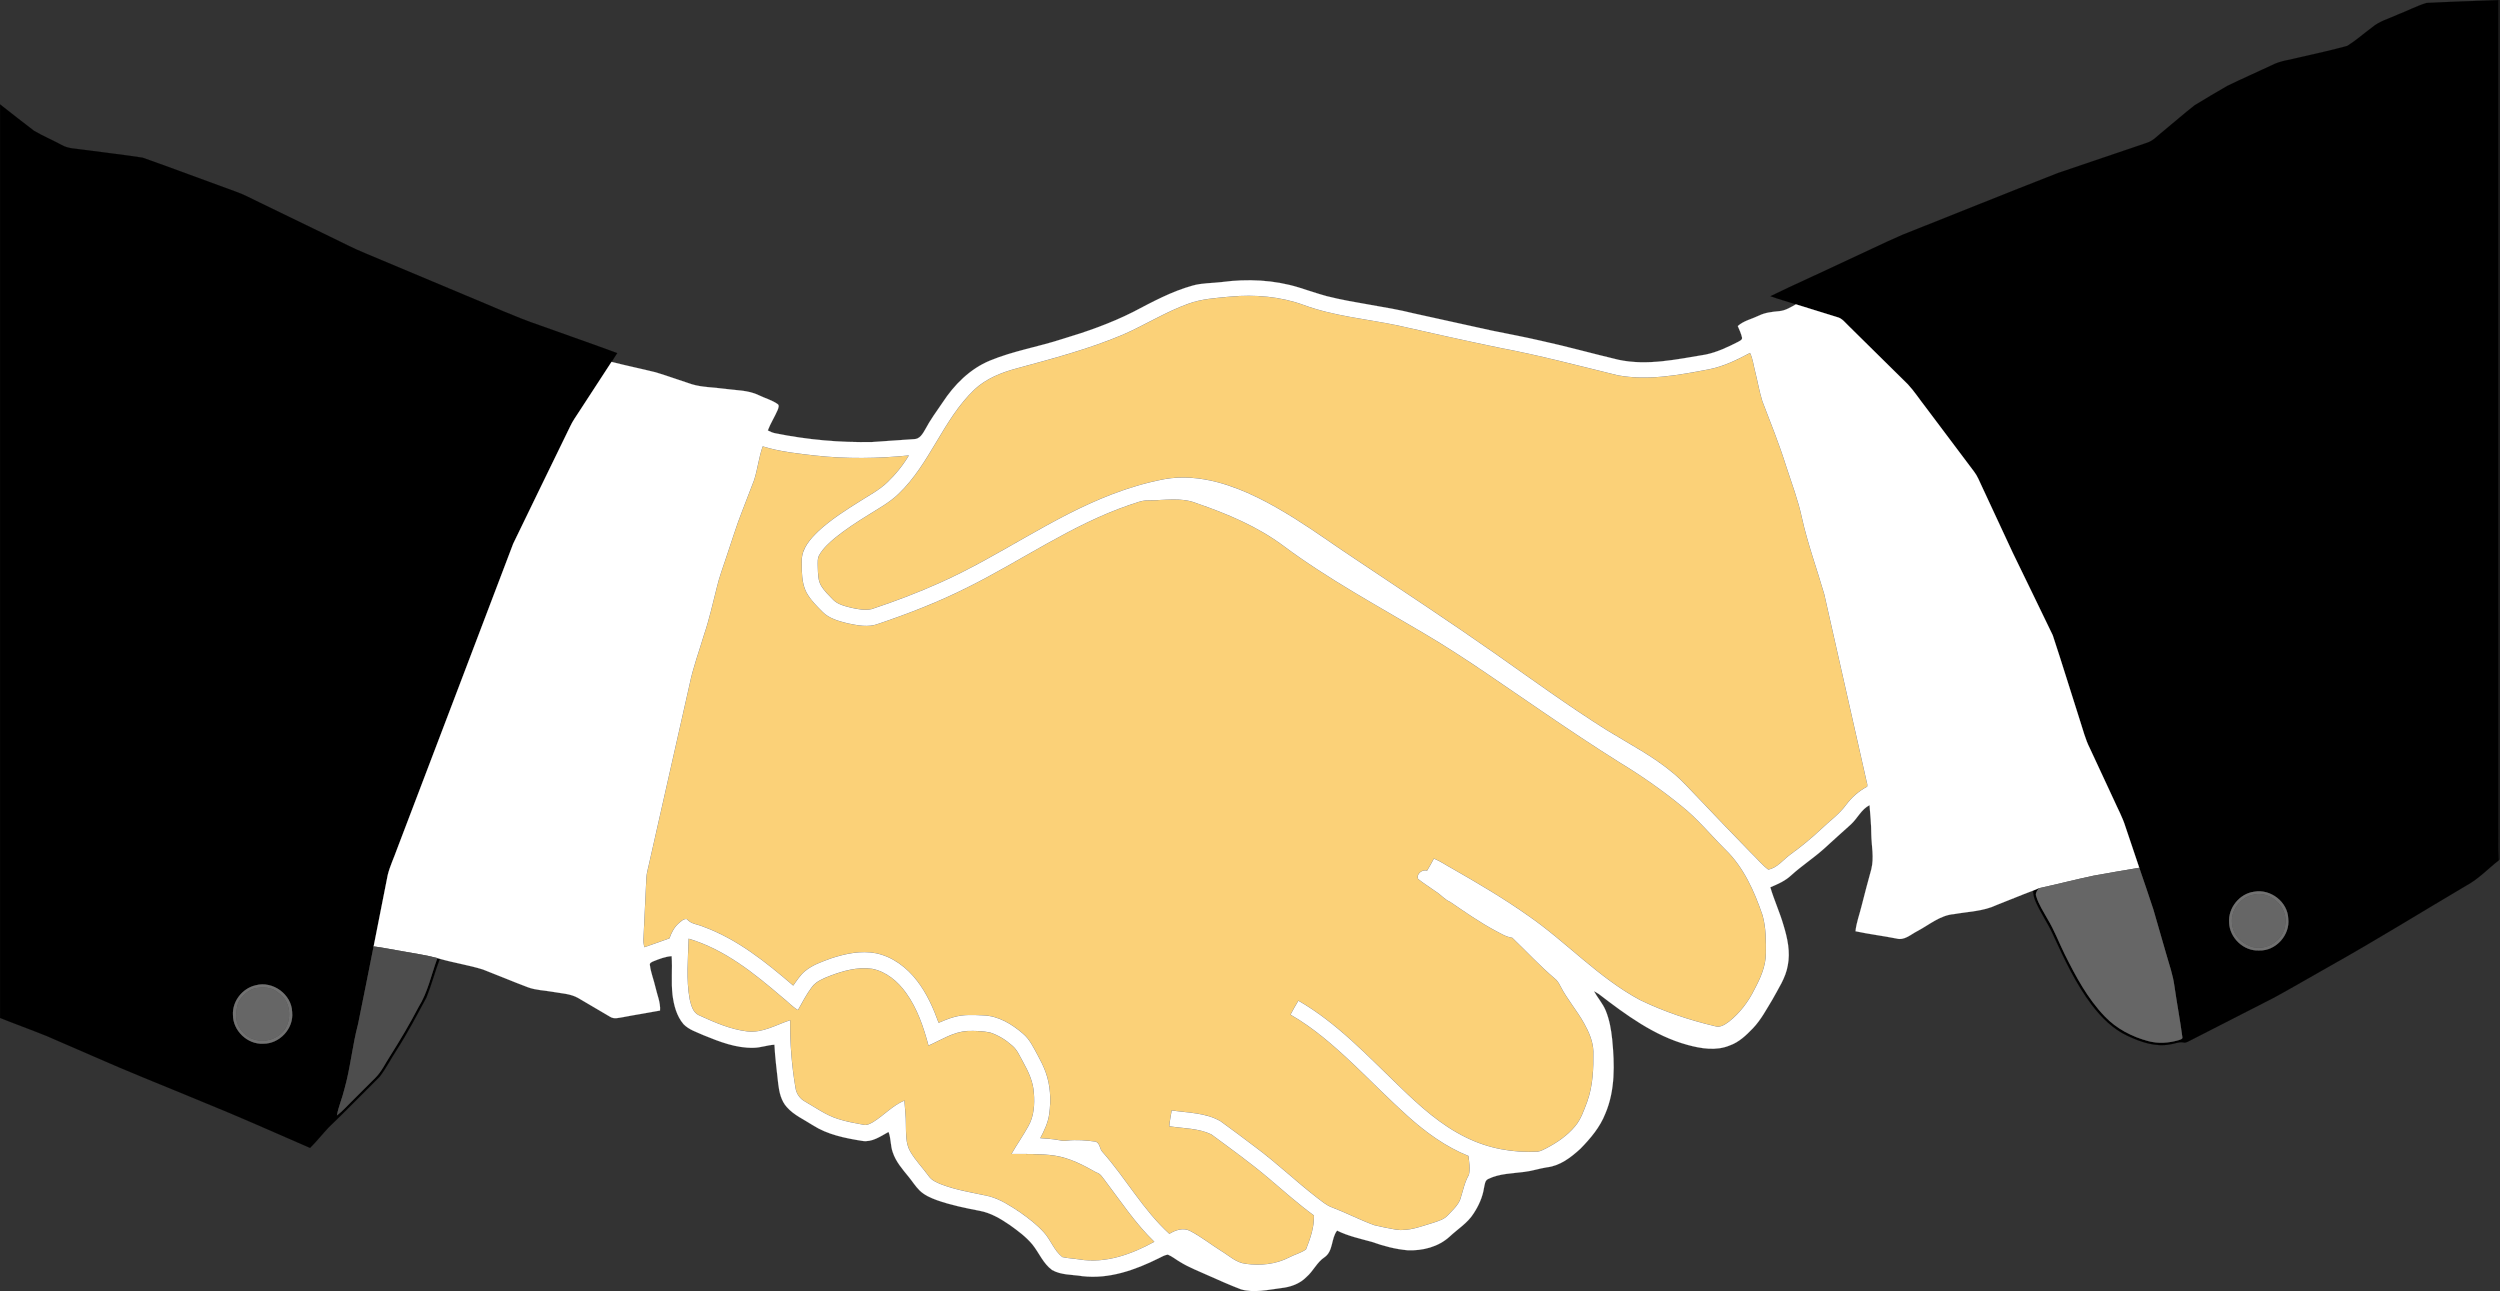 <?xml version="1.0" encoding="utf-8"?>
<!DOCTYPE svg PUBLIC "-//W3C//DTD SVG 1.1//EN" "http://www.w3.org/Graphics/SVG/1.1/DTD/svg11.dtd">
<svg version="1.1" id="Layer_1" xmlns="http://www.w3.org/2000/svg" xmlns:xlink="http://www.w3.org/1999/xlink" x="0px" y="0px"
	 viewBox="-0.047 133.532 1920.094 991.641" enable-background="new -0.047 133.532 1920.094 991.641" xml:space="preserve"
	>
<rect x="-0.047" y="133.532" width="1920.094" height="991.641" fill="#333333" stroke="none"/>
<g id="_x23_f2f2f2ff">
</g>
<g id="_x23_000000ff">
	<path stroke="#000000" stroke-width="0.094" d="M1863.48,135.82c18.49-0.98,37.01-1.49,55.51-2.22
		c0.02,209.13,0.01,418.27,0.01,627.4c0.1,11.06-0.24,22.13,0.22,33.19c-8.25,6.43-15.5,14.27-24.76,19.31
		c-35,20.67-69.55,42.11-105.02,61.97c-14.29,8.02-28.4,16.35-42.78,24.19c-21.43,10.93-42.86,21.84-64.24,32.86
		c-1.76,0.77-3.51,2.23-5.53,1.67c-3.45-0.75-6.74,1.07-10.11,1.45c-11.37,2.17-22.69-1.78-32.84-6.56
		c-11.12-5.16-19.98-14.06-27.35-23.66c-12.35-16.3-21.02-34.96-29.54-53.45c-4.17-9.52-10.46-17.96-14.31-27.63
		c-0.83-2.18-1.09-4.5-1.34-6.78c1.41-0.61,2.83-1.25,4.3-1.78c-1.01,1.86-2.82,3.83-1.81,6.09
		c1.86,6.28,5.54,11.8,8.69,17.48c5.22,8.56,8.7,18.01,13.14,26.97c8.5,17.04,17.6,34.19,30.94,48
		c8.96,9.37,20.86,15.47,33.29,18.8c7.63,2.05,15.75,1.45,23.28-0.74c1.07-0.46,3.29-0.72,2.82-2.43
		c-1.75-13.01-4.19-25.94-6.07-38.94c-1.07-8.47-3.98-16.51-6.29-24.67c-3.3-11.4-6.54-22.82-9.87-34.21
		c-3.5-10.74-7.2-21.42-10.84-32.11c-3.52-10.54-7.09-21.06-10.64-31.59c-2.24-7.23-5.94-13.88-8.99-20.77
		c-6.13-13.21-12.27-26.41-18.42-39.61c-3.43-6.73-5.17-14.12-7.55-21.24c-7-21.78-13.66-43.67-20.86-65.38
		c-10.08-21.16-20.52-42.16-30.68-63.28c-7.99-17.04-15.86-34.13-23.81-51.17c-1.81-3.79-3.3-7.78-5.87-11.13
		c-12.44-16.57-24.91-33.12-37.34-49.7c-4.56-5.77-8.54-12.01-13.55-17.41c-15.1-14.9-30.23-29.77-45.31-44.7
		c-2.78-2.57-5.12-6.06-9.03-6.95c-10.57-3.23-21.1-6.56-31.65-9.82c-6.51-2.12-13.13-3.9-19.56-6.25
		c18.53-9.05,37.41-17.37,56.04-26.21c15.12-6.92,30.04-14.3,45.3-20.93c39.85-15.78,79.57-31.89,119.49-47.47
		c22.79-7.78,45.6-15.52,68.42-23.23c5.2-1.64,8.69-6.14,12.95-9.29c7.87-6.44,15.51-13.19,23.53-19.45
		c8.28-5.14,16.73-10.02,25.15-14.93c11.25-5.51,22.76-10.49,34.08-15.84c6.84-3.6,14.68-4.23,22.05-6.21
		c12.06-2.76,24.17-5.39,36.09-8.71c6.65-4.13,12.54-9.45,18.87-14.08c5.72-4.98,13.25-6.83,19.98-9.99
		C1848.99,141.86,1856,138.15,1863.48,135.82 M1731.33,818.41c-11.27,1.42-20.09,12.37-19.32,23.66
		c0.39,11.75,11.13,22.05,22.99,21.44c12.79,0.54,23.93-11.86,22.4-24.5C1756.91,826.22,1743.82,816.16,1731.33,818.41z"/>
	<path stroke="#000000" stroke-width="0.094" d="M0,213.71c8.65,6.79,17.3,13.59,26.05,20.25c6.84,4.05,14.21,7.12,21.2,10.89
		c5.07,2.98,11.12,2.78,16.75,3.7c15.17,2.1,30.41,3.73,45.53,6.09c23.77,8.38,47.35,17.35,71.07,25.91
		c6.41,2.18,12.35,5.47,18.45,8.38c18.2,8.79,36.36,17.69,54.57,26.46c9.06,4.32,17.92,9.06,27.23,12.81
		c25.82,10.81,51.62,21.67,77.43,32.49c18.71,7.63,37.06,16.22,56.21,22.71c19.82,7.16,39.75,14.01,59.5,21.34
		c-1.47,2.24-2.87,4.52-4.35,6.74c-8.22,12.53-16.36,25.11-24.53,37.67c-2.47,3.88-5.24,7.6-7.17,11.79
		c-14.55,30.07-29.32,60.03-43.8,90.13c-29.82,78.24-59.4,156.57-89.3,234.78c-2.31,6.59-5.41,12.93-7.09,19.74
		c-3.61,18.28-7.28,36.55-10.83,54.84c-4.01,19.86-7.81,39.75-11.93,59.59c-4.42,16.61-5.87,33.84-10.59,50.39
		c-1.58,6.67-4.43,12.99-5.66,19.76c4.04-3.07,7.39-6.89,10.99-10.44c6.2-6.14,12.35-12.33,18.53-18.49
		c4.8-4.79,7.59-11.07,11.27-16.66c7.7-12.22,15.09-24.62,21.74-37.44c7.26-11.54,9.87-25.11,14.58-37.74
		c0.47,0.13,1.42,0.39,1.9,0.52c-3.72,9.78-6.36,19.94-10.26,29.65c-7.31,13.55-14.45,27.22-22.78,40.19
		c-4.49,6.86-8.22,14.26-13.2,20.77c-13.04,12.97-25.87,26.15-39.13,38.89c-4.87,5.15-9.24,10.76-14.29,15.75
		c-27.33-11.82-54.48-24.05-82.1-35.19c-28.45-11.86-57.15-23.13-85.34-35.63c-11.62-5.03-23.22-10.1-34.85-15.13
		c-11.87-4.79-23.92-9.13-35.8-13.9V213.71 M196.29,890.3c-10.17,2.32-17.95,12.24-17.4,22.73
		c-0.02,12.03,11.09,22.74,23.14,22.07c12.53,0.24,23.57-11.61,22.3-24.11C224,897.32,209.45,886.66,196.29,890.3z"/>
	<path fill='#FBD178' stroke="#000000" stroke-width="0.094" d="M912.65,366.78c10.33-3.82,21.44-4.41,32.3-5.48c18.95-1.71,38.38-0.1,56.33,6.46
		c23.08,8.52,47.74,10.64,71.67,15.58c26.06,5.89,52.13,11.78,78.3,17.18c30.65,5.77,60.81,13.77,91.08,21.2
		c23.52,4.36,47.46-0.24,70.61-4.66c11.05-2.22,21.21-7.24,31.1-12.49c2.2,4.5,2.69,9.55,3.97,14.34
		c1.9,7.53,3.19,15.22,5.48,22.65c6.4,16.69,13.1,33.28,18.43,50.36c4.23,13.01,9.12,25.83,11.98,39.25
		c4.44,19.98,11.53,39.21,17.2,58.84c10.73,47.29,21.36,94.6,32.09,141.89c0.23,1.91,1.37,3.9,0.82,5.82
		c-6.41,3.4-11.91,8.25-16.23,14.07c-5.19,7.11-12.45,12.22-18.74,18.25c-7.61,7.13-15.65,13.79-24.11,19.89
		c-5.46,3.96-9.94,10.26-16.89,11.5c-5-3.75-8.92-8.75-13.44-13.03c-13.7-13.99-27.2-28.14-40.68-42.33
		c-6.1-6.21-11.82-12.84-18.54-18.42c-15.72-13.3-34.13-22.73-51.58-33.46c-29.22-18.42-57.19-38.71-85.41-58.59
		c-35.19-24.66-71.07-48.31-106.81-72.17c-15.88-10.43-31.22-21.65-47.33-31.71c-18.48-11.53-37.91-22.11-59.06-27.77
		c-13.25-3.49-27.25-4.82-40.8-2.42c-13.77,2.61-27.25,6.62-40.32,11.63c-46.44,17.72-86.75,47.75-132.04,67.89
		c-17.14,7.75-34.77,14.39-52.61,20.32c-5.22,1.24-10.65,0.01-15.79-1.06c-5.07-1.34-10.68-2.53-14.31-6.63
		c-2.97-3.06-6.06-6.06-8.39-9.65c-2.88-4.44-2.72-9.94-2.92-15.01c-0.02-3.24-0.45-6.76,1.38-9.63c3.03-5.12,7.54-9.14,12.06-12.92
		c8.04-6.49,16.72-12.13,25.5-17.56c7.9-4.96,16.2-9.47,22.98-15.99c24.34-23.13,34.23-57.26,58.57-80.4
		c8.89-8.22,20.39-12.87,31.93-15.97c27.67-7.54,55.53-14.86,82.01-26.04C879.41,383.1,895.17,373.05,912.65,366.78z"/>
	<path fill='#FBD178' stroke="#000000" stroke-width="0.094" d="M579.11,502.25c2.75-8.48,3.59-17.53,6.62-25.92c13.1,4.06,26.81,5.53,40.38,7.05
		c23.9,2.66,48.05,2.33,71.95-0.09c-4.59,7.72-10.33,14.77-16.84,20.94c-5.95,5.68-13.27,9.52-20.15,13.89
		c-11.33,7.09-22.72,14.29-32.56,23.4c-6.24,5.98-12.76,13.3-12.74,22.47c0.1,8.28-0.34,17.1,3.64,24.66
		c3.1,5.63,7.73,10.19,12.22,14.71c5.07,5.24,12.43,7.12,19.27,8.88c7.69,1.57,15.97,3.32,23.56,0.39
		c23.3-7.86,46.28-16.8,68.28-27.84c41.69-20.68,80.15-48.16,124.45-63.38c4.84-1.4,9.57-3.8,14.74-3.59
		c12.33,0.04,25.25-2.63,37.06,2.19c23.37,8.04,46.49,17.72,66.45,32.54c34.4,25.68,72.3,46.03,109.11,67.95
		c30.87,18.24,60.01,39.17,89.67,59.26c19.67,13.42,39.46,26.67,59.64,39.33c16.39,9.94,32.17,20.92,47.05,33.05
		c12.65,9.92,22.78,22.52,34.15,33.8c14.14,13.69,22.3,32.1,28.59,50.44c2.71,9.59,2.73,19.68,2.62,29.57
		c-0.19,9.83-4.25,18.97-8.81,27.49c-4.65,9.44-11.15,18.09-19.43,24.65c-3.07,2.26-6.82,4.97-10.83,3.63
		c-19.89-4.72-39.42-11.26-57.82-20.2c-31.86-17.14-56.43-44.45-86.01-64.85c-18.61-13.15-38.28-24.7-58.04-36.01
		c-4.72-2.5-9.1-5.69-14.07-7.66c-1.61,3.17-3.45,6.21-5.24,9.28c-3.68-1.24-8.56,2.55-6.83,6.38
		c4.32,3.46,9.08,6.33,13.56,9.6c3.89,2.39,6.76,6.15,11.04,7.95c11.36,7.77,22.67,15.69,34.83,22.19
		c4.11,2.11,8.11,4.74,12.8,5.34c10.88,10.39,21.12,21.49,32.6,31.25c1.94,1.47,3.22,3.54,4.28,5.7
		c5.19,10.14,12.75,18.79,18.29,28.72c3.7,6.61,6.86,13.83,7.17,21.52c0.16,13.16-0.29,26.64-4.89,39.14
		c-2.48,6.44-4.66,13.22-9.22,18.56c-6.02,7.22-13.94,12.61-22.23,16.91c-2.06,1.01-4.11,2.19-6.4,2.53
		c-18.88,1.06-38.13-2.47-55.1-10.92c-19.45-9.44-35.62-24.15-51.03-39.04c-24.5-23.51-48.04-48.85-77.72-65.98
		c-2.07,3.53-4.17,7.04-6.03,10.69c17.81,10.19,33.28,23.87,48.15,37.88c14.02,13.31,27.54,27.15,41.92,40.08
		c13.86,12.42,29.21,23.62,46.59,30.55c0.57,4.76,1.48,9.81,0.35,14.52c-3.38,5.79-4.55,12.43-6.6,18.73
		c-1.91,4.98-6.05,8.57-9.59,12.38c-2.93,3.21-7.29,4.38-11.25,5.75c-9.35,2.7-18.85,6.78-28.79,5.23
		c-5.53-1-11.06-2.05-16.51-3.4c-10.95-3.98-21.31-9.42-32.19-13.57c-4.68-1.6-8.33-5.04-12.24-7.9
		c-15.92-12.36-30.51-26.33-46.69-38.35c-8.95-6.72-17.87-13.5-26.96-20.03c-11.29-6.57-24.87-6.4-37.45-8.27
		c-0.68,4.02-1.54,8.02-1.81,12.1c10.76,1.69,22.19,1.44,32.2,6.2c14.74,10.87,29.64,21.58,43.66,33.38
		c11.57,9.86,22.95,19.97,35.23,28.96c0.24,9.02-2.85,17.81-6.13,26.09c-3.87,2.75-8.67,3.91-12.87,6.1
		c-10.19,5.36-22.22,6.56-33.5,4.95c-7.37-0.87-12.82-6.26-18.9-9.93c-7.96-5.01-15.39-10.91-23.73-15.27
		c-5.3-2.78-11.25-0.71-15.97,2.2c-20.19-18.31-33.41-42.6-51.37-62.86c-2.33-2.31-1.74-6.39-5.05-7.93
		c-7.34-1.04-14.83-1.65-22.21-0.84c-2.48,0.61-4.94-0.17-7.37-0.54c-4.36-0.76-8.79-0.96-13.19-1.32
		c3.1-5.88,6.02-11.99,6.91-18.64c1.45-10.73,0.96-21.94-2.81-32.17c-1.61-4.47-3.78-8.7-6.03-12.87
		c-3.26-5.87-6.09-12.22-11.37-16.61c-8.53-7.35-18.91-13.69-30.48-14c-7.46-0.39-15.13-0.8-22.4,1.29
		c-4.09,1.08-7.96,2.79-11.85,4.41c-4.12-11.41-9.13-22.67-16.61-32.32c-7.85-10.21-18.83-18.54-31.64-21.14
		c-11.47-2.15-23.25,0.33-34.18,3.91c-6.96,2.58-14.26,4.95-20.05,9.78c-3.77,3.09-6.38,7.27-9.18,11.19
		c-20.99-18.01-43.07-35.83-69.39-45.35c-4.18-1.79-9.3-1.95-12.32-5.74c-2.66-0.39-4.65,2-6.53,3.52
		c-3.31,3-5.33,7.09-6.79,11.26c-6.43,2.25-12.81,4.66-19.26,6.83c-0.67-2.27-0.97-4.62-0.74-6.96c0.8-15.4,1.43-30.8,2.2-46.2
		c0.14-3.58,1.23-7.02,1.97-10.5c10.4-45.99,20.79-91.99,31.18-137.98c2.66-13.22,7.46-25.85,11.26-38.75
		c3.97-11.6,6.53-23.59,9.58-35.44c1.95-8.53,5.15-16.69,7.82-25.01c4-11.63,7.49-23.44,12.06-34.86
		C573.16,517.65,576.16,509.96,579.11,502.25z"/>
	<path fill='#FBD178' stroke="#000000" stroke-width="0.094" d="M529.64,901.09c-2.85-15.39-1.25-31.12-0.82-46.64
		c27.56,8.13,50.33,26.53,71.79,44.9c4.14,3.2,7.68,7.2,12.18,9.92c3.42-6,6.56-12.22,10.76-17.74c3.31-4.37,8.58-6.45,13.51-8.41
		c10.36-3.98,21.56-7.15,32.75-5.53c10.85,2.13,19.8,9.74,26.08,18.55c8.64,12.01,13.42,26.22,17.21,40.38
		c9.69-4.25,18.96-10.51,29.81-11.16c5.85-0.16,11.79-0.08,17.53,1.16c6.3,2.06,12.05,5.67,16.99,10.07
		c3.98,3.32,5.83,8.3,8.37,12.67c4.1,7.32,7.72,15.19,8.24,23.7c0.69,8.72,0.15,17.97-4.35,25.71
		c-3.96,7.23-8.75,13.96-12.83,21.12c11.03,0.09,22.14-0.33,33.09,1.26c11.58,1.77,22.08,7.28,32.14,12.99
		c3.16,0.86,4.72,3.86,6.63,6.25c12.15,16.01,23.31,32.97,37.85,46.99c-17.33,9.51-37.37,16.89-57.42,13.61
		c-4.42-0.71-8.95-0.85-13.3-1.85c-6.29-4.92-8.82-12.98-14.06-18.84c-5.36-6.02-11.85-10.91-18.4-15.56
		c-7.38-4.9-14.97-9.91-23.61-12.26c-12.37-2.78-25.04-4.6-36.93-9.18c-3.57-1.47-7.41-3.06-9.66-6.37
		c-4.59-6.38-10.21-12.02-14.16-18.86c-3.68-6.33-3.14-13.94-3.36-20.98c0.05-6.07-0.76-12.09-1.14-18.13
		c-9.06,3.79-15.82,11.48-24.14,16.57c-2.23,1.23-4.73,2.67-7.37,1.96c-6.63-1.23-13.3-2.4-19.7-4.52
		c-9.06-2.86-16.8-8.55-24.97-13.2c-3.98-2.13-6.77-6.02-7.44-10.49c-2.94-17.17-4.29-34.62-4.13-52.05
		c-10.74,3.5-21.19,9.95-32.88,8.6c-13.1-1.59-25.31-7.01-37.2-12.45C532.02,911.17,530.74,905.61,529.64,901.09z"/>
</g>
<g id="_x23_1a1a1aff">
	<path fill="#1A1A1A" stroke="#1A1A1A" stroke-width="0.094" d="M1918.99,133.6l1.01-0.02v659.9l-0.78,0.71
		c-0.46-11.06-0.12-22.13-0.22-33.19C1919,551.87,1919.01,342.73,1918.99,133.6z"/>
</g>
<g id="_x23_ffffffff">
	<path fill="#FFFFFF" stroke="#FFFFFF" stroke-width="0.094" d="M938.13,350.2c19.81-2.65,40.28-1.76,59.46,4.17
		c7.08,2.24,14.12,4.65,21.29,6.62c22.06,5.59,44.81,7.74,66.88,13.24c19.93,4.45,39.87,8.85,59.83,13.18
		c12.68,2.57,25.4,4.96,38.02,7.88c19.94,4.35,39.6,9.89,59.46,14.58c22.27,4.73,44.84-0.38,66.86-4
		c8.85-1.82,17.08-5.76,25.09-9.84c1.19-0.78,3.07-1.34,2.92-3.12c-0.69-3.12-2.04-6.05-3.3-8.96
		c4.6-4.15,10.87-5.37,16.31-8.04c4.83-2.36,10.22-2.89,15.51-3.39c4.71-0.4,8.8-2.97,12.82-5.25
		c10.55,3.26,21.08,6.59,31.65,9.82c3.91,0.89,6.25,4.38,9.03,6.95c15.08,14.93,30.21,29.8,45.31,44.7
		c5.01,5.4,8.99,11.64,13.55,17.41c12.43,16.58,24.9,33.13,37.34,49.7c2.57,3.35,4.06,7.34,5.87,11.13
		c7.95,17.04,15.82,34.13,23.81,51.17c10.16,21.12,20.6,42.12,30.68,63.28c7.2,21.71,13.86,43.6,20.86,65.38
		c2.38,7.12,4.12,14.51,7.55,21.24c6.15,13.2,12.29,26.4,18.42,39.61c3.05,6.89,6.75,13.54,8.99,20.77
		c3.55,10.53,7.12,21.05,10.64,31.59c-11.68,1.89-23.32,4.02-34.97,6.06c-14.16,2.98-28.17,6.65-42.31,9.7
		c-1.47,0.53-2.89,1.17-4.3,1.78c-9.36,3.47-18.52,7.41-27.83,10.98c-10.27,4.92-21.84,5.11-32.87,7.05
		c-10.66,0.86-18.97,8.19-28.06,13.01c-5.05,2.53-9.95,7.44-16.05,5.77c-10.48-2.09-21.1-3.35-31.53-5.6
		c0.65-6.58,3.06-12.78,4.61-19.17c2.34-9.52,4.97-18.97,7.52-28.44c2.26-8.93,0.13-18.11-0.02-27.14
		c0-7.39-0.78-14.73-1.33-22.09c-6.31,3.19-9.23,10.02-14.23,14.67c-6.97,6.36-14.09,12.56-21,18.99
		c-7.97,7.11-16.97,12.95-24.89,20.14c-4.58,4.34-10.37,6.86-16.1,9.27c2.9,9.89,7.29,19.28,10.13,29.2
		c3.03,9.91,5.33,20.47,3.26,30.82c-1.62,9.63-7.28,17.81-11.82,26.24c-4.6,7.57-8.77,15.54-14.92,22
		c-5.14,5.34-10.68,10.7-17.81,13.21c-10.4,4.36-22.06,2.43-32.57-0.46c-25.55-7.02-47.21-23.11-67.92-38.98
		c-1.25-0.83-2.55-1.54-3.82-2.25c2.79,5.11,6.8,9.51,9.03,14.94c2.89,7.07,4.2,14.65,4.98,22.22
		c1.86,19.01,2.38,39.01-5.3,56.93c-4.06,10.38-11.38,19.03-19.09,26.9c-7.23,6.65-15.65,13.17-25.73,14.3
		c-5.82,0.89-11.43,2.82-17.28,3.5c-9.32,1.24-19.15,1.22-27.76,5.43c-2.71,1.13-2.67,4.43-3.29,6.86
		c-1.07,7.12-4.12,13.79-8.06,19.77c-4.61,7.31-12.19,11.86-18.36,17.68c-8.66,7.91-20.75,10.96-32.26,10.46
		c-9.39-0.81-18.54-3.28-27.4-6.43c-9.04-2.48-18.28-4.47-26.74-8.67c-4.75,6.05-2.81,15.76-9.71,20.49
		c-5.85,3.88-8.59,10.67-13.87,15.16c-5.06,5.24-12.25,7.73-19.36,8.49c-10.16,1.27-20.71,3.91-30.82,1
		c-8.55-3.26-16.92-6.98-25.27-10.71c-7.27-3.3-14.78-6.14-21.58-10.36c-3.17-1.82-6-4.24-9.39-5.63
		c-2.51,0.33-4.7,1.71-6.93,2.79c-18.15,9.03-38.25,16.19-58.84,13.75c-7.71-1.27-16.13-0.72-23.11-4.7
		c-6.89-4.97-9.99-13.31-15.23-19.74c-4.88-5.84-11.06-10.38-17.2-14.79c-7.05-4.83-14.64-9.35-23.15-10.94
		c-11.07-2.13-22.16-4.39-32.81-8.15c-4.83-1.75-9.71-3.87-13.42-7.52c-3.22-3.19-5.58-7.09-8.45-10.55
		c-4.73-5.8-9.83-11.61-12.16-18.86c-1.8-5.02-1.24-10.55-3.21-15.52c-6.24,3.44-12.71,8.15-20.25,6.89
		c-13.09-2.1-26.57-4.76-37.9-12.03c-6.81-4.43-14.57-7.73-20.01-13.97c-4.29-4.78-5.76-11.3-6.51-17.5
		c-1.07-10.11-2.47-20.2-2.95-30.37c-5.5,0.27-10.73,2.37-16.25,2.37c-13.34,0.31-26.01-4.7-38.16-9.64
		c-5.33-2.43-11.28-4.2-15.44-8.52c-5.31-6.27-7.42-14.53-8.43-22.51c-1.12-9.87,0.03-19.82-0.66-29.71
		c-4.88,0.32-9.47,2.13-13.97,3.92c-1.3,0.59-3.28,1.28-2.75,3.13c0.72,5.7,2.94,11.07,4.21,16.67c1.3,5.99,4.02,11.8,3.56,18.06
		c-9.35,1.82-18.79,3.19-28.14,5.02c-3.34,0.5-7.07,1.77-10.17-0.22c-8.22-4.77-16.42-9.59-24.58-14.45
		c-5.91-3.35-12.88-3.51-19.41-4.71c-6.43-1.18-13.12-1.22-19.29-3.57c-11.56-4.33-22.9-9.19-34.42-13.61
		c-10.87-3.38-22.18-5.06-33.11-8.21c-0.48-0.13-1.43-0.39-1.9-0.52c-8.91-2.4-18.06-3.63-27.11-5.3
		c-7.28-1.19-14.5-2.77-21.82-3.67c3.55-18.29,7.22-36.56,10.83-54.84c1.68-6.81,4.78-13.15,7.09-19.74
		c29.9-78.21,59.48-156.54,89.3-234.78c14.48-30.1,29.25-60.06,43.8-90.13c1.93-4.19,4.7-7.91,7.17-11.79
		c8.17-12.56,16.31-25.14,24.53-37.67c11.26,2.91,22.66,5.2,33.94,8.02c9.34,2.82,18.5,6.19,27.78,9.18
		c7.99,2.39,16.43,2.26,24.63,3.42c9.01,1.3,18.52,0.92,26.88,5.04c4.74,2.31,9.99,3.67,14.33,6.75c1.51,1,0.46,3.05,0.07,4.39
		c-2.3,5.4-5.54,10.34-7.62,15.85c1.91,1.02,3.91,1.89,6.07,2.25c24.42,4.92,49.4,7.17,74.3,6.65
		c10.65-0.65,21.28-1.59,31.93-2.21c4.33,0.04,6.66-4.08,8.55-7.35c3.84-7.26,8.68-13.91,13.32-20.66
		c9-13.8,21.15-26.03,36.59-32.37c17.88-7.4,37.13-10.53,55.47-16.53c18.59-5.55,36.99-12.01,54.35-20.76
		c14.73-7.72,29.51-15.76,45.63-20.24C923.1,350.82,930.7,351.1,938.13,350.2 M912.65,366.78c-17.48,6.27-33.24,16.32-50.21,23.73
		c-26.48,11.18-54.34,18.5-82.01,26.04c-11.54,3.1-23.04,7.75-31.93,15.97c-24.34,23.14-34.23,57.27-58.57,80.4
		c-6.78,6.52-15.08,11.03-22.98,15.99c-8.78,5.43-17.46,11.07-25.5,17.56c-4.52,3.78-9.03,7.8-12.06,12.92
		c-1.83,2.87-1.4,6.39-1.38,9.63c0.2,5.07,0.04,10.57,2.92,15.01c2.33,3.59,5.42,6.59,8.39,9.65c3.63,4.1,9.24,5.29,14.31,6.63
		c5.14,1.07,10.57,2.3,15.79,1.06c17.84-5.93,35.47-12.57,52.61-20.32c45.29-20.14,85.6-50.17,132.04-67.89
		c13.07-5.01,26.55-9.02,40.32-11.63c13.55-2.4,27.55-1.07,40.8,2.42c21.15,5.66,40.58,16.24,59.06,27.77
		c16.11,10.06,31.45,21.28,47.33,31.71c35.74,23.86,71.62,47.51,106.81,72.17c28.22,19.88,56.19,40.17,85.41,58.59
		c17.45,10.73,35.86,20.16,51.58,33.46c6.72,5.58,12.44,12.21,18.54,18.42c13.48,14.19,26.98,28.34,40.68,42.33
		c4.52,4.28,8.44,9.28,13.44,13.03c6.95-1.24,11.43-7.54,16.89-11.5c8.46-6.1,16.5-12.76,24.11-19.89
		c6.29-6.03,13.55-11.14,18.74-18.25c4.32-5.82,9.82-10.67,16.23-14.07c0.55-1.92-0.59-3.91-0.82-5.82
		c-10.73-47.29-21.36-94.6-32.09-141.89c-5.67-19.63-12.76-38.86-17.2-58.84c-2.86-13.42-7.75-26.24-11.98-39.25
		c-5.33-17.08-12.03-33.67-18.43-50.36c-2.29-7.43-3.58-15.12-5.48-22.65c-1.28-4.79-1.77-9.84-3.97-14.34
		c-9.89,5.25-20.05,10.27-31.1,12.49c-23.15,4.42-47.09,9.02-70.61,4.66c-30.27-7.43-60.43-15.43-91.08-21.2
		c-26.17-5.4-52.24-11.29-78.3-17.18c-23.93-4.94-48.59-7.06-71.67-15.58c-17.95-6.56-37.38-8.17-56.33-6.46
		C934.09,362.37,922.98,362.96,912.65,366.78 M579.11,502.25c-2.95,7.71-5.95,15.4-8.89,23.11c-4.57,11.42-8.06,23.23-12.06,34.86
		c-2.67,8.32-5.87,16.48-7.82,25.01c-3.05,11.85-5.61,23.84-9.58,35.44c-3.8,12.9-8.6,25.53-11.26,38.75
		c-10.39,45.99-20.78,91.99-31.18,137.98c-0.74,3.48-1.83,6.92-1.97,10.5c-0.77,15.4-1.4,30.8-2.2,46.2
		c-0.23,2.34,0.07,4.69,0.74,6.96c6.45-2.17,12.83-4.58,19.26-6.83c1.46-4.17,3.48-8.26,6.79-11.26c1.88-1.52,3.87-3.91,6.53-3.52
		c3.02,3.79,8.14,3.95,12.32,5.74c26.32,9.52,48.4,27.34,69.39,45.35c2.8-3.92,5.41-8.1,9.18-11.19c5.79-4.83,13.09-7.2,20.05-9.78
		c10.93-3.58,22.71-6.06,34.18-3.91c12.81,2.6,23.79,10.93,31.64,21.14c7.48,9.65,12.49,20.91,16.61,32.32
		c3.89-1.62,7.76-3.33,11.85-4.41c7.27-2.09,14.94-1.68,22.4-1.29c11.57,0.31,21.95,6.65,30.48,14
		c5.28,4.39,8.11,10.74,11.37,16.61c2.25,4.17,4.42,8.4,6.03,12.87c3.77,10.23,4.26,21.44,2.81,32.17
		c-0.89,6.65-3.81,12.76-6.91,18.64c4.4,0.36,8.83,0.56,13.19,1.32c2.43,0.37,4.89,1.15,7.37,0.54c7.38-0.81,14.87-0.2,22.21,0.84
		c3.31,1.54,2.72,5.62,5.05,7.93c17.96,20.26,31.18,44.55,51.37,62.86c4.72-2.91,10.67-4.98,15.97-2.2
		c8.34,4.36,15.77,10.26,23.73,15.27c6.08,3.67,11.53,9.06,18.9,9.93c11.28,1.61,23.31,0.41,33.5-4.95
		c4.2-2.19,9-3.35,12.87-6.1c3.28-8.28,6.37-17.07,6.13-26.09c-12.28-8.99-23.66-19.1-35.23-28.96
		c-14.02-11.8-28.92-22.51-43.66-33.38c-10.01-4.76-21.44-4.51-32.2-6.2c0.27-4.08,1.13-8.08,1.81-12.1
		c12.58,1.87,26.16,1.7,37.45,8.27c9.09,6.53,18.01,13.31,26.96,20.03c16.18,12.02,30.77,25.99,46.69,38.35
		c3.91,2.86,7.56,6.3,12.24,7.9c10.88,4.15,21.24,9.59,32.19,13.57c5.45,1.35,10.98,2.4,16.51,3.4
		c9.94,1.55,19.44-2.53,28.79-5.23c3.96-1.37,8.32-2.54,11.25-5.75c3.54-3.81,7.68-7.4,9.59-12.38
		c2.05-6.3,3.22-12.94,6.6-18.73c1.13-4.71,0.22-9.76-0.35-14.52c-17.38-6.93-32.73-18.13-46.59-30.55
		c-14.38-12.93-27.9-26.77-41.92-40.08c-14.87-14.01-30.34-27.69-48.15-37.88c1.86-3.65,3.96-7.16,6.03-10.69
		c29.68,17.13,53.22,42.47,77.72,65.98c15.41,14.89,31.58,29.6,51.03,39.04c16.97,8.45,36.22,11.98,55.1,10.92
		c2.29-0.34,4.34-1.52,6.4-2.53c8.29-4.3,16.21-9.69,22.23-16.91c4.56-5.34,6.74-12.12,9.22-18.56
		c4.6-12.5,5.05-25.98,4.89-39.14c-0.31-7.69-3.47-14.91-7.17-21.52c-5.54-9.93-13.1-18.58-18.29-28.72
		c-1.06-2.16-2.34-4.23-4.28-5.7c-11.48-9.76-21.72-20.86-32.6-31.25c-4.69-0.6-8.69-3.23-12.8-5.34
		c-12.16-6.5-23.47-14.42-34.83-22.19c-4.28-1.8-7.15-5.56-11.04-7.95c-4.48-3.27-9.24-6.14-13.56-9.6
		c-1.73-3.83,3.15-7.62,6.83-6.38c1.79-3.07,3.63-6.11,5.24-9.28c4.97,1.97,9.35,5.16,14.07,7.66
		c19.76,11.31,39.43,22.86,58.04,36.01c29.58,20.4,54.15,47.71,86.01,64.85c18.4,8.94,37.93,15.48,57.82,20.2
		c4.01,1.34,7.76-1.37,10.83-3.63c8.28-6.56,14.78-15.21,19.43-24.65c4.56-8.52,8.62-17.66,8.81-27.49
		c0.11-9.89,0.09-19.98-2.62-29.57c-6.29-18.34-14.45-36.75-28.59-50.44c-11.37-11.28-21.5-23.88-34.15-33.8
		c-14.88-12.13-30.66-23.11-47.05-33.05c-20.18-12.66-39.97-25.91-59.64-39.33c-29.66-20.09-58.8-41.02-89.67-59.26
		c-36.81-21.92-74.71-42.27-109.11-67.95c-19.96-14.82-43.08-24.5-66.45-32.54c-11.81-4.82-24.73-2.15-37.06-2.19
		c-5.17-0.21-9.9,2.19-14.74,3.59c-44.3,15.22-82.76,42.7-124.45,63.38c-22,11.04-44.98,19.98-68.28,27.84
		c-7.59,2.93-15.87,1.18-23.56-0.39c-6.84-1.76-14.2-3.64-19.27-8.88c-4.49-4.52-9.12-9.08-12.22-14.71
		c-3.98-7.56-3.54-16.38-3.64-24.66c-0.02-9.17,6.5-16.49,12.74-22.47c9.84-9.11,21.23-16.31,32.56-23.4
		c6.88-4.37,14.2-8.21,20.15-13.89c6.51-6.17,12.25-13.22,16.84-20.94c-23.9,2.42-48.05,2.75-71.95,0.09
		c-13.57-1.52-27.28-2.99-40.38-7.05C582.7,484.72,581.86,493.77,579.11,502.25 M529.64,901.09c1.1,4.52,2.38,10.08,7.06,12.19
		c11.89,5.44,24.1,10.86,37.2,12.45c11.69,1.35,22.14-5.1,32.88-8.6c-0.16,17.43,1.19,34.88,4.13,52.05
		c0.67,4.47,3.46,8.36,7.44,10.49c8.17,4.65,15.91,10.34,24.97,13.2c6.4,2.12,13.07,3.29,19.7,4.52c2.64,0.71,5.14-0.73,7.37-1.96
		c8.32-5.09,15.08-12.78,24.14-16.57c0.38,6.04,1.19,12.06,1.14,18.13c0.22,7.04-0.32,14.65,3.36,20.98
		c3.95,6.84,9.57,12.48,14.16,18.86c2.25,3.31,6.09,4.9,9.66,6.37c11.89,4.58,24.56,6.4,36.93,9.18
		c8.64,2.35,16.23,7.36,23.61,12.26c6.55,4.65,13.04,9.54,18.4,15.56c5.24,5.86,7.77,13.92,14.06,18.84
		c4.35,1,8.88,1.14,13.3,1.85c20.05,3.28,40.09-4.1,57.42-13.61c-14.54-14.02-25.7-30.98-37.85-46.99
		c-1.91-2.39-3.47-5.39-6.63-6.25c-10.06-5.71-20.56-11.22-32.14-12.99c-10.95-1.59-22.06-1.17-33.09-1.26
		c4.08-7.16,8.87-13.89,12.83-21.12c4.5-7.74,5.04-16.99,4.35-25.71c-0.52-8.51-4.14-16.38-8.24-23.7
		c-2.54-4.37-4.39-9.35-8.37-12.67c-4.94-4.4-10.69-8.01-16.99-10.07c-5.74-1.24-11.68-1.32-17.53-1.16
		c-10.85,0.65-20.12,6.91-29.81,11.16c-3.79-14.16-8.57-28.37-17.21-40.38c-6.28-8.81-15.23-16.42-26.08-18.55
		c-11.19-1.62-22.39,1.55-32.75,5.53c-4.93,1.96-10.2,4.04-13.51,8.41c-4.2,5.52-7.34,11.74-10.76,17.74
		c-4.5-2.72-8.04-6.72-12.18-9.92c-21.46-18.37-44.23-36.77-71.79-44.9C528.39,869.97,526.79,885.7,529.64,901.09z"/>
</g>
<g id="_x23_666666ff">
	<path fill="#666666" stroke="#666666" stroke-width="0.094" d="M1608.01,806.08c11.65-2.04,23.29-4.17,34.97-6.06
		c3.64,10.69,7.34,21.37,10.84,32.11c3.33,11.39,6.57,22.81,9.87,34.21c2.31,8.16,5.22,16.2,6.29,24.67
		c1.88,13,4.32,25.93,6.07,38.94c0.47,1.71-1.75,1.97-2.82,2.43c-7.53,2.19-15.65,2.79-23.28,0.74
		c-12.43-3.33-24.33-9.43-33.29-18.8c-13.34-13.81-22.44-30.96-30.94-48c-4.44-8.96-7.92-18.41-13.14-26.97
		c-3.15-5.68-6.83-11.2-8.69-17.48c-1.01-2.26,0.8-4.23,1.81-6.09C1579.84,812.73,1593.85,809.06,1608.01,806.08z"/>
	<path fill="#666666" stroke="#666666" stroke-width="0.094" d="M1731.36,820.57c13.15-2.81,26.27,10.31,23.71,23.44
		c-1.29,11.48-13.86,19.8-24.94,16.89c-7.86-2.13-14.81-8.8-15.72-17.11C1712.45,833.2,1720.82,822.14,1731.36,820.57z"/>
	<path fill="#666666" stroke="#666666" stroke-width="0.094" d="M195.45,892.64c6.23-1.21,13.52-1.21,18.36,3.54
		c8.84,5.59,10.46,18.45,5.4,27.09c-4.99,8.1-15.96,11.74-24.83,8.34c-5.36-1.73-9.55-6.14-11.73-11.24
		c-2.36-5.3-1.2-11.31,0.21-16.68C185.51,898.72,189.98,894.33,195.45,892.64z"/>
</g>
<g id="_x23_717171ff">
	<path fill="#717171" stroke="#717171" stroke-width="0.094" d="M1731.33,818.41c12.49-2.25,25.58,7.81,26.07,20.6
		c1.53,12.64-9.61,25.04-22.4,24.5c-11.86,0.61-22.6-9.69-22.99-21.44C1711.24,830.78,1720.06,819.83,1731.33,818.41
		 M1731.36,820.57c-10.54,1.57-18.91,12.63-16.95,23.22c0.91,8.31,7.86,14.98,15.72,17.11c11.08,2.91,23.65-5.41,24.94-16.89
		C1757.63,830.88,1744.51,817.76,1731.36,820.57z"/>
	<path fill="#717171" stroke="#717171" stroke-width="0.094" d="M196.29,890.3c13.16-3.64,27.71,7.02,28.04,20.69
		c1.27,12.5-9.77,24.35-22.3,24.11c-12.05,0.67-23.16-10.04-23.14-22.07C178.34,902.54,186.12,892.62,196.29,890.3 M195.45,892.64
		c-5.47,1.69-9.94,6.08-12.59,11.05c-1.41,5.37-2.57,11.38-0.21,16.68c2.18,5.1,6.37,9.51,11.73,11.24
		c8.87,3.4,19.84-0.24,24.83-8.34c5.06-8.64,3.44-21.5-5.4-27.09C208.97,891.43,201.68,891.43,195.45,892.64z"/>
</g>
<g id="_x23_4d4d4dff">
	<path fill="#4D4D4D" stroke="#4D4D4D" stroke-width="0.094" d="M286.92,860.43c7.32,0.9,14.54,2.48,21.82,3.67
		c9.05,1.67,18.2,2.9,27.11,5.3c-4.71,12.63-7.32,26.2-14.58,37.74c-6.65,12.82-14.04,25.22-21.74,37.44
		c-3.68,5.59-6.47,11.87-11.27,16.66c-6.18,6.16-12.33,12.35-18.53,18.49c-3.6,3.55-6.95,7.37-10.99,10.44
		c1.23-6.77,4.08-13.09,5.66-19.76c4.72-16.55,6.17-33.78,10.59-50.39C279.11,900.18,282.91,880.29,286.92,860.43z"/>
</g>
</svg>
